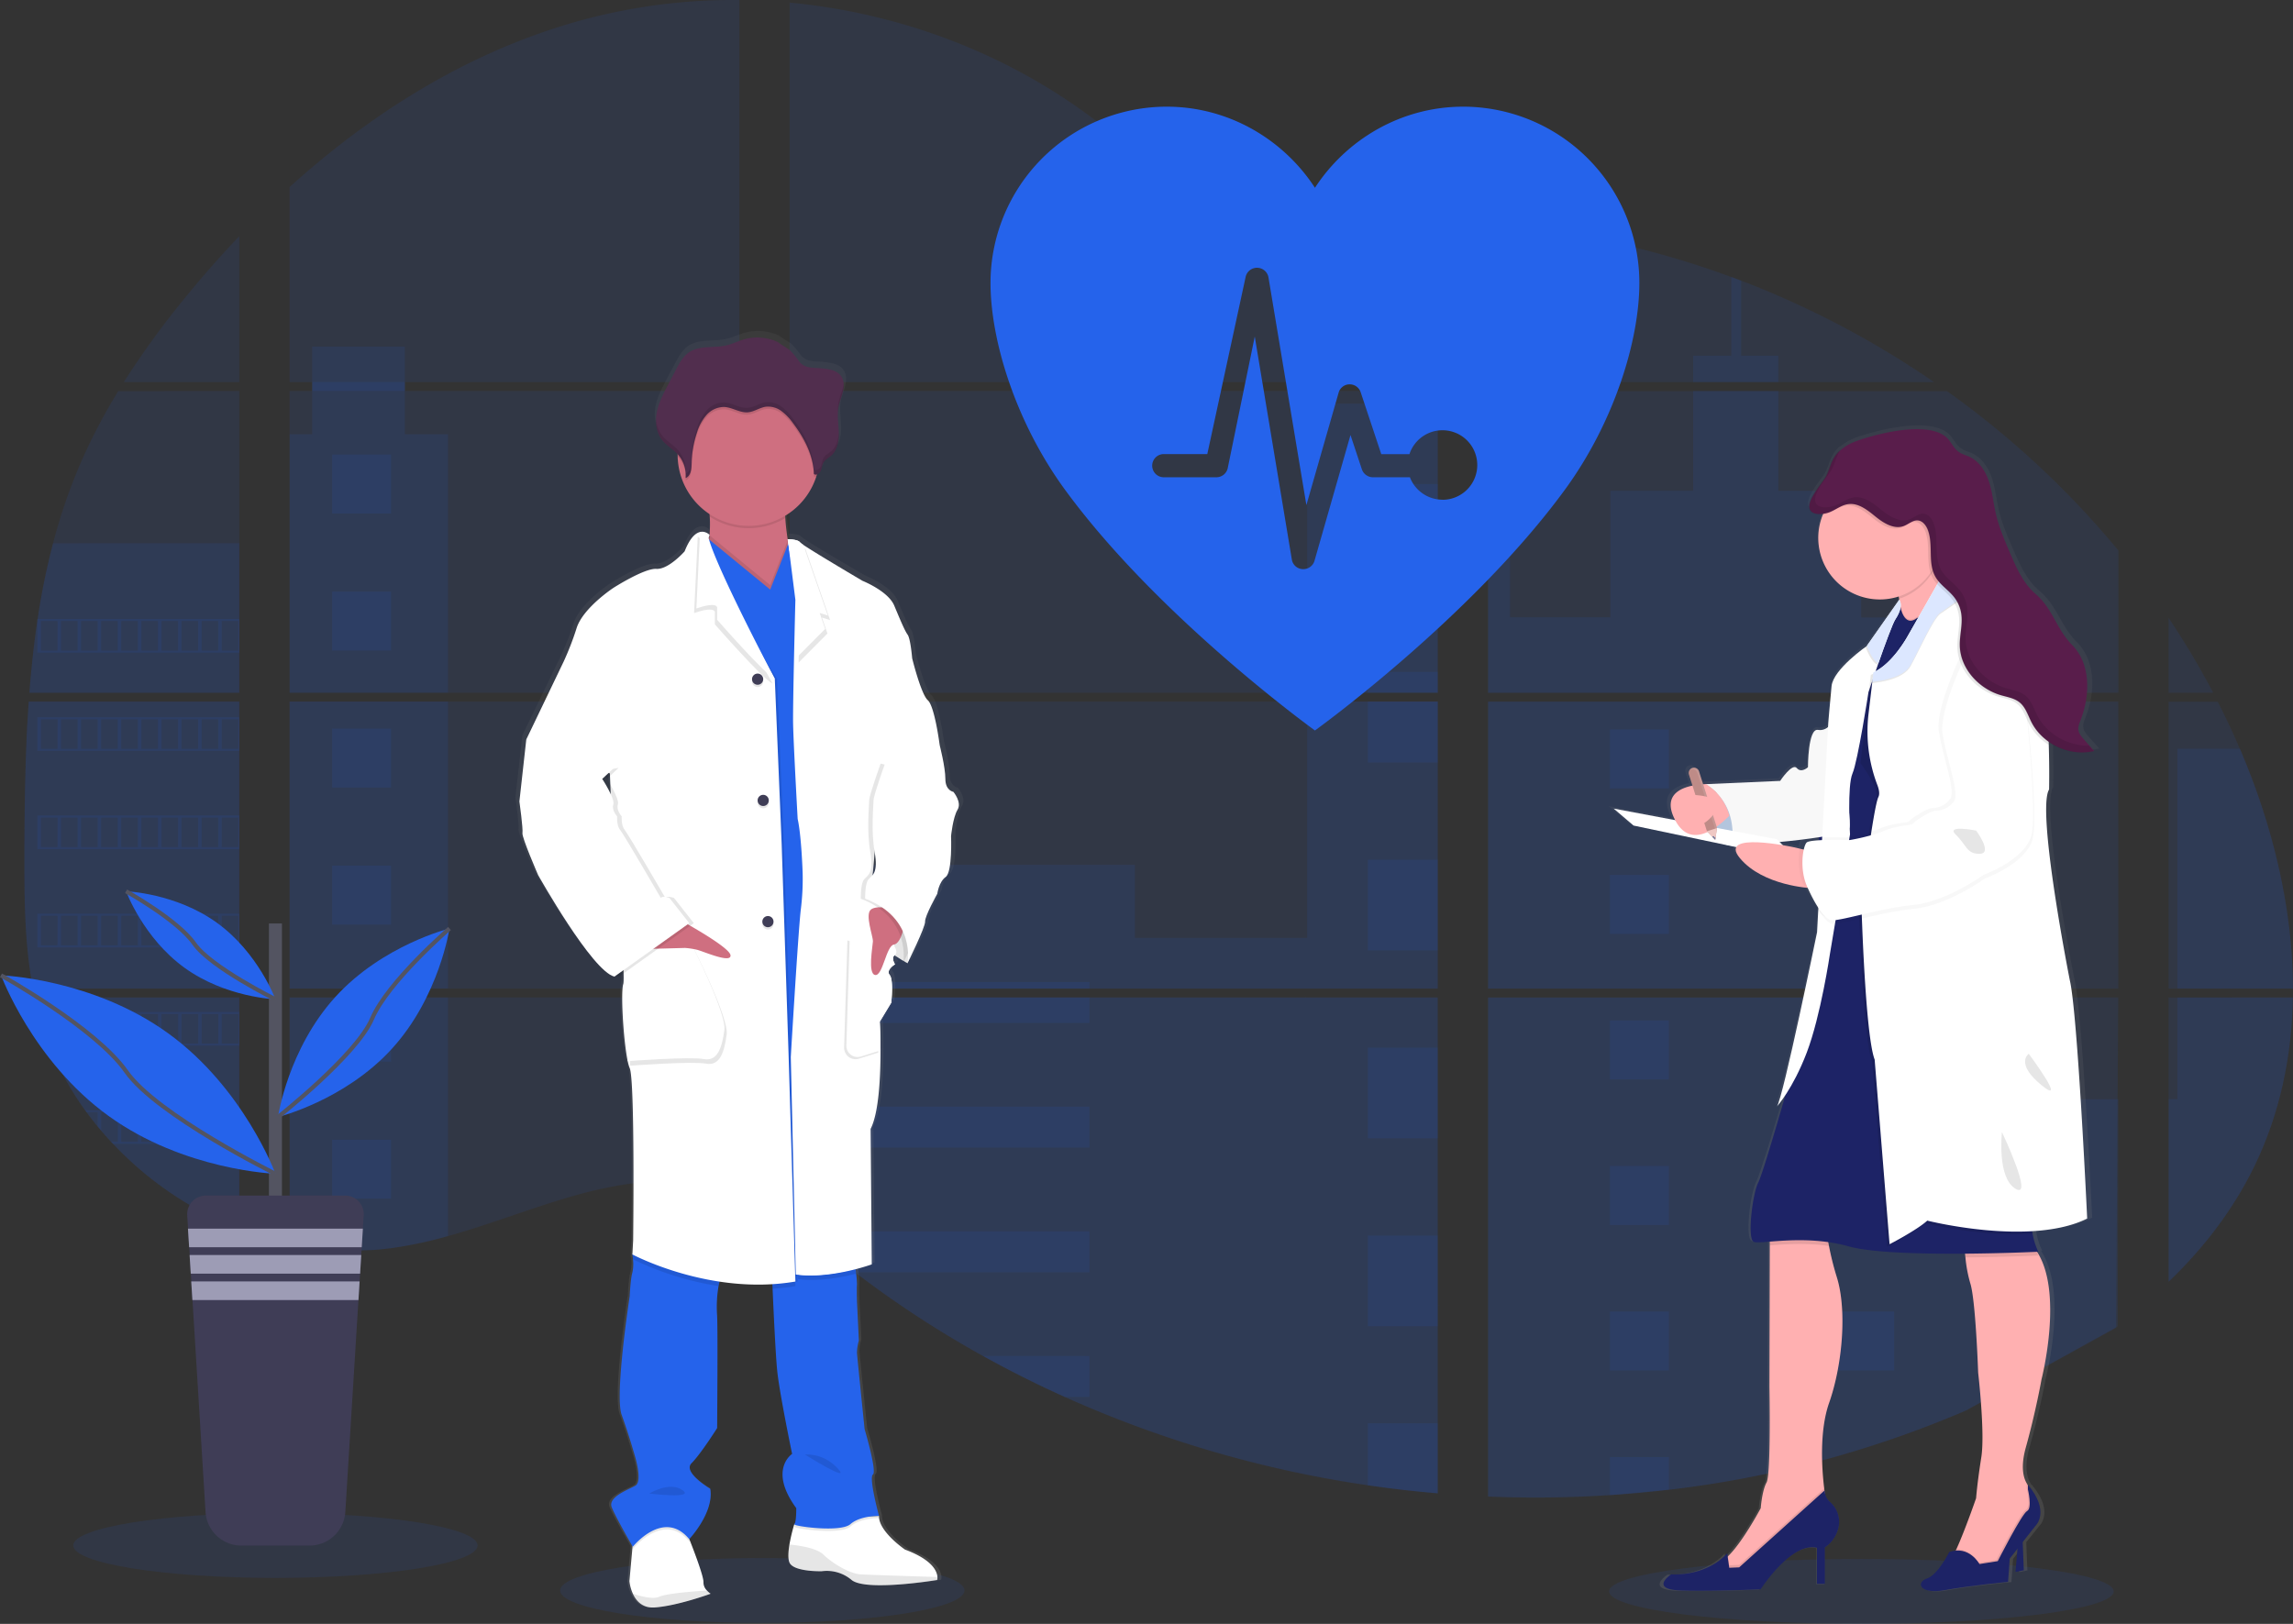 <svg id="b098510b-f452-4b85-993b-a1bbfe267c61" data-name="Layer 1" xmlns="http://www.w3.org/2000/svg" xmlns:xlink="http://www.w3.org/1999/xlink" width="1105.04" height="782.74" viewBox="0 0 1105.04 782.74"><rect x="0" y="0" width="1105.04" height="782.74" fill="#333333" stroke="none"/><defs><linearGradient id="ac3cc305-f6db-42f4-bbbd-32121ee27a74" x1="403.57" y1="833.5" x2="403.57" y2="218.16" gradientUnits="userSpaceOnUse"><stop offset="0" stop-color="gray" stop-opacity="0.25"/><stop offset="0.54" stop-color="gray" stop-opacity="0.12"/><stop offset="1" stop-color="gray" stop-opacity="0.1"/></linearGradient><linearGradient id="ad14f186-b27f-416c-b629-0bafa2f1236e" x1="940.67" y1="825.72" x2="940.67" y2="263.72" xlink:href="#ac3cc305-f6db-42f4-bbbd-32121ee27a74"/></defs><title>medicine</title><ellipse cx="367.38" cy="766.65" rx="97.44" ry="15.65" fill="#2563eb" opacity="0.1"/><ellipse cx="897.05" cy="767.09" rx="121.59" ry="15.65" fill="#2563eb" opacity="0.1"/><path d="M61.08,396.83H162.57V535.16H68.51c-.25,1.42-.49,2.85-.75,4.28h94.81V651c-.17-.05-.32-.11-.48-.17-2.68-1.06-5.34-2.18-8-3.38l-1.7-.77q-4-1.89-8-4c-.93-.49-1.86-1-2.78-1.52A166.42,166.42,0,0,1,101.73,610c-.34-.33-.66-.68-1-1-1.62-1.76-3.21-3.54-4.75-5.36l-1.7-2c-1.82-2.23-3.58-4.52-5.29-6.84-.25-.34-.49-.68-.75-1a148.88,148.88,0,0,1-17.2-31.1c-.14-.33-.26-.69-.39-1Q68.59,556.4,67,551c-.46-1.51-.9-3-1.28-4.57-.14-.46-.26-.91-.37-1.36C59.67,522.9,59,499.87,59,477c0-2.67,0-5.35,0-8,0-9.25.11-18.56.27-27.86,0-2.41.1-4.81.15-7.23q.21-9.21.6-18.42c.06-1.71.14-3.41.23-5.11q0-1.47.15-2.94C60.64,403.88,60.84,400.35,61.08,396.83Z" transform="translate(-47.24 -58.63)" fill="#2563eb" opacity="0.1"/><path d="M162.57,242.81H106.9a422,422,0,0,1,29.61-40.76c8.27-10.16,17-20.06,26.06-29.6Z" transform="translate(-47.24 -58.63)" fill="#2563eb" opacity="0.1"/><path d="M162.57,247.09V392.55H61.4c0-.42.07-.85.1-1.27.09-1.15.18-2.3.28-3.44.11-1.34.23-2.69.36-4s.27-2.91.42-4.36.29-2.92.46-4.37.32-2.9.5-4.34.34-2.9.53-4.34c.15-1.2.31-2.39.47-3.59.23-1.69.47-3.39.73-5.07,0-.25.07-.51.11-.75a345.9,345.9,0,0,1,7.45-36.52,270.08,270.08,0,0,1,12.55-37,277.75,277.75,0,0,1,18.88-36.36Z" transform="translate(-47.24 -58.63)" fill="#2563eb" opacity="0.1"/><path d="M186.8,396.82V535.16H403.57V396.82Zm0,142.61v118.8c1.24.26,2.47.51,3.69.72,1.66.32,3.31.61,5,.86.32.05.65.1,1,.13.66.11,1.34.2,2,.29,1.67.23,3.33.42,5,.57.79.08,1.59.15,2.39.21l1.93.15h0c1.05.08,2.09.14,3.12.17.64,0,1.28.06,1.94.08.5,0,1,0,1.52,0s1.26,0,1.89,0c.86,0,1.72,0,2.57,0H220c.86,0,1.72,0,2.57-.08h.06c.59,0,1.19,0,1.79-.08a4.19,4.19,0,0,0,.5,0c.5,0,1,0,1.48-.07l.35,0,3.35-.26c1.1-.1,2.21-.23,3.33-.35l2.28-.27a199.45,199.45,0,0,0,27.45-5.84c20.22-5.64,40-13.53,60.21-19.31,26.13-7.45,55-11.11,80.25-2V539.43ZM403.57,242.81V58.64a278.67,278.67,0,0,0-70.43,8.26C278.25,80.69,229,110.6,186.8,148.8v94h10.88v4.27H186.8V392.55H403.57V247.08H242.35v-4.27ZM682,180.6c-13.58-.48-27.08-4.78-39.29-11.42-23.35-12.7-42-32.31-62.84-48.86-43.3-34.47-97-55.27-152.09-60.43V242.81H737.23L738,242Zm28.19-5,29.89,32.8V167C730.07,168.24,721.3,171.19,710.23,175.56Zm29.89,512.13V539.43H676.39c-.17-.63-.34-1.27-.54-1.91.19.64.35,1.28.53,1.91H427.82V646.68c2.36,1.75,4.69,3.59,7,5.46h0c2.49,2,4.95,4.11,7.42,6.18l2.49,2.06c1.19,1,2.39,2,3.6,2.94q3.6,2.92,7.27,5.76c1.21,1,2.45,1.9,3.68,2.84a501.22,501.22,0,0,0,61.63,40.31q7.23,4,14.59,7.81c3.27,1.67,6.56,3.33,9.86,4.94q7.44,3.63,15,7h0a550.84,550.84,0,0,0,146,42.53q16.79,2.48,33.71,3.9V687.72l1,0ZM427.82,247.08V392.55h312.3V247.08Zm0,149.74V535.16h312.3V396.82Zm336.54-230V213l38.15-41.86Q783.55,168.08,764.36,166.77Zm0,230.05V535.16h303.75V396.82ZM1067,698.71l1.07-159.28H764.36V780a544.73,544.73,0,0,0,58.7-.7h0l.34,0q14-.88,27.87-2.56l.21,0a513.24,513.24,0,0,0,143.2-38.21m132-318.93c-1.14-2.69-2.33-5.36-3.54-8-2.26-5-4.65-9.86-7.11-14.72h-23.7V535.16h59.92C1152.22,496,1142.31,456,1126.71,419.55Zm-34.35,119.88v137c16.88-16.18,31.14-34.69,41.41-55.85,12.35-25.48,18-53.07,18.46-81.17Zm0-182.92v36h21.48A390,390,0,0,0,1092.36,356.51Zm-206-162.6c-1.58-.6-3.16-1.21-4.75-1.8a433.62,433.62,0,0,0-51.31-15.42l-58.38,64.07h0L770.77,242l.75.82H979.3A444.41,444.41,0,0,0,886.36,193.91Zm99.06,53.17H768.62l-4.26,3.9V392.55H801.7l.06,0,0,0h266.39V324A432.8,432.8,0,0,0,985.42,247.08Z" transform="translate(-47.24 -58.63)" fill="#2563eb" opacity="0.1"/><path d="M162.57,320.46v72.09H61.4c0-.42.07-.85.1-1.27.09-1.15.18-2.3.28-3.44.11-1.34.23-2.69.36-4s.27-2.91.42-4.36.29-2.92.46-4.37.32-2.9.5-4.34.34-2.9.53-4.34c.15-1.2.31-2.39.47-3.59.23-1.69.47-3.39.73-5.07,0-.25.07-.51.11-.75a345.9,345.9,0,0,1,7.45-36.52Z" transform="translate(-47.24 -58.63)" fill="#2563eb" opacity="0.1"/><path d="M61.08,396.83H162.57V535.16H68.51c-.25,1.42-.49,2.85-.75,4.28h94.81V651c-.17-.05-.32-.11-.48-.17-2.68-1.06-5.34-2.18-8-3.38l-1.7-.77q-4-1.89-8-4c-.93-.49-1.86-1-2.78-1.52A166.42,166.42,0,0,1,101.73,610c-.34-.33-.66-.68-1-1-1.62-1.76-3.21-3.54-4.75-5.36l-1.7-2c-1.82-2.23-3.58-4.52-5.29-6.84-.25-.34-.49-.68-.75-1a148.88,148.88,0,0,1-17.2-31.1c-.14-.33-.26-.69-.39-1Q68.59,556.4,67,551c-.46-1.51-.9-3-1.28-4.57-.14-.46-.26-.91-.37-1.36C59.67,522.9,59,499.87,59,477c0-2.67,0-5.35,0-8,0-9.25.11-18.56.27-27.86,0-2.41.1-4.81.15-7.23q.21-9.21.6-18.42c.06-1.71.14-3.41.23-5.11q0-1.47.15-2.94C60.64,403.88,60.84,400.35,61.08,396.83Z" transform="translate(-47.24 -58.63)" fill="#2563eb" opacity="0.1"/><polygon points="215.87 209.28 215.87 333.92 139.56 333.92 139.56 209.28 150.44 209.28 150.44 167.08 195.1 167.08 195.1 209.28 215.87 209.28" fill="#2563eb" opacity="0.1"/><rect x="139.57" y="338.19" width="76.3" height="138.33" fill="#2563eb" opacity="0.1"/><path d="M186.8,539.44h76.31v115a199.11,199.11,0,0,1-27.45,5.83l-2.28.28c-1.12.13-2.23.24-3.33.35s-2.24.19-3.35.26l-.35,0c-.48,0-1,.06-1.47.07l-.51,0c-.6,0-1.2.06-1.8.08h0c-.85.05-1.7.06-2.57.07-.37,0-.72,0-1.09,0-.86,0-1.71,0-2.57,0l-1.89,0c-.51,0-1,0-1.53,0l-1.93-.07c-1,0-2.08-.11-3.12-.18h0l-1.92-.14-2.39-.22c-1.68-.15-3.35-.34-5-.57l-2-.28-1-.14c-1.67-.26-3.32-.54-5-.86-1.23-.21-2.45-.47-3.69-.72Z" transform="translate(-47.24 -58.63)" fill="#2563eb" opacity="0.1"/><rect x="629.96" y="194.56" width="62.92" height="139.35" fill="#2563eb" opacity="0.1"/><polygon points="692.89 338.19 692.89 476.53 380.58 476.53 380.58 416.86 546.93 416.86 546.93 452.06 629.96 452.06 629.96 338.19 692.89 338.19" fill="#2563eb" opacity="0.1"/><path d="M741.12,687.76l-1,0v90.75q-16.9-1.43-33.7-3.89A550.87,550.87,0,0,1,560.36,732q-20.13-9.06-39.44-19.78a503.26,503.26,0,0,1-61.64-40.31q-7.36-5.64-14.53-11.54c-3.31-2.73-6.6-5.53-9.93-8.25-2.31-1.87-4.64-3.71-7-5.47V539.44H676.37c-.17-.64-.34-1.28-.52-1.91.19.63.37,1.27.54,1.91h63.73V687.7C740.46,687.71,740.79,687.74,741.12,687.76Z" transform="translate(-47.24 -58.63)" fill="#2563eb" opacity="0.1"/><path d="M904.22,242.81h-41V230.07H881.6V192.12q2.39.87,4.76,1.79v36.16h17.86Z" transform="translate(-47.24 -58.63)" fill="#2563eb" opacity="0.1"/><path d="M1003,392.55H801.72s0,0,.07.05l-.09-.05H764.36V253.2h10.58v103h48.35v-61h39.94V247.09h41v48.15h39.94v61H1003Z" transform="translate(-47.24 -58.63)" fill="#2563eb" opacity="0.1"/><path d="M764.36,396.82V535.16H1003V396.82ZM1067.78,698l.33-109.5H1003v-49H764.36V780a544.73,544.73,0,0,0,58.7-.7h0l.34,0q14-.88,27.87-2.56l.21,0a513.24,513.24,0,0,0,143.2-38.21" transform="translate(-47.24 -58.63)" fill="#2563eb" opacity="0.1"/><path d="M1096.57,539.44h55.67c-.49,28.09-6.13,55.68-18.47,81.16-10.27,21.17-24.54,39.68-41.4,55.85v-88h4.2Z" transform="translate(-47.24 -58.63)" fill="#2563eb" opacity="0.1"/><path d="M1152.27,535.16h-55.7V419.55h30.14C1142.31,456,1152.22,496,1152.27,535.16Z" transform="translate(-47.24 -58.63)" fill="#2563eb" opacity="0.1"/><rect x="659.18" y="233.3" width="33.71" height="43.69" fill="#2563eb" opacity="0.1"/><rect x="659.18" y="323.86" width="33.71" height="10.06" fill="#2563eb" opacity="0.1"/><rect x="659.18" y="338.19" width="33.71" height="29.35" fill="#2563eb" opacity="0.1"/><rect x="659.18" y="414.42" width="33.71" height="43.69" fill="#2563eb" opacity="0.1"/><rect x="659.18" y="504.98" width="33.71" height="43.69" fill="#2563eb" opacity="0.1"/><path d="M740.12,687.7c.34,0,.67,0,1,.06l-1,0v10.15h-33.7V654.17h33.7Z" transform="translate(-47.24 -58.63)" fill="#2563eb" opacity="0.1"/><path d="M740.12,744.71v33.75q-16.9-1.43-33.7-3.89V744.71Z" transform="translate(-47.24 -58.63)" fill="#2563eb" opacity="0.1"/><rect x="380.58" y="473.32" width="144.47" height="3.21" fill="#2563eb" opacity="0.1"/><rect x="380.58" y="480.8" width="144.47" height="12.3" fill="#2563eb" opacity="0.1"/><rect x="380.58" y="533.42" width="144.47" height="19.78" fill="#2563eb" opacity="0.1"/><path d="M572.28,652.15v19.78h-113q-7.36-5.62-14.54-11.54c-3.31-2.73-6.59-5.53-9.93-8.24Z" transform="translate(-47.24 -58.63)" fill="#2563eb" opacity="0.1"/><path d="M572.28,712.24V732H560.35q-20.11-9.07-39.43-19.79Z" transform="translate(-47.24 -58.63)" fill="#2563eb" opacity="0.1"/><rect x="775.83" y="351.6" width="28.44" height="28.44" fill="#2563eb" opacity="0.1"/><rect x="160.05" y="219.09" width="28.44" height="28.44" fill="#2563eb" opacity="0.1"/><rect x="160.05" y="285.15" width="28.44" height="28.44" fill="#2563eb" opacity="0.1"/><rect x="160.05" y="351.21" width="28.44" height="28.44" fill="#2563eb" opacity="0.1"/><rect x="160.05" y="417.26" width="28.44" height="28.44" fill="#2563eb" opacity="0.1"/><rect x="160.05" y="483.32" width="28.44" height="28.44" fill="#2563eb" opacity="0.1"/><rect x="160.05" y="549.38" width="28.44" height="28.44" fill="#2563eb" opacity="0.1"/><rect x="884.4" y="351.6" width="28.44" height="28.44" fill="#2563eb" opacity="0.1"/><rect x="775.83" y="421.75" width="28.44" height="28.44" fill="#2563eb" opacity="0.1"/><rect x="884.4" y="421.75" width="28.44" height="28.44" fill="#2563eb" opacity="0.1"/><rect x="775.83" y="491.89" width="28.44" height="28.44" fill="#2563eb" opacity="0.1"/><rect x="884.4" y="491.89" width="28.44" height="28.44" fill="#2563eb" opacity="0.1"/><rect x="775.83" y="562.04" width="28.44" height="28.44" fill="#2563eb" opacity="0.1"/><rect x="884.4" y="562.04" width="28.44" height="28.44" fill="#2563eb" opacity="0.1"/><rect x="775.83" y="632.19" width="28.44" height="28.44" fill="#2563eb" opacity="0.1"/><rect x="884.4" y="632.19" width="28.44" height="28.44" fill="#2563eb" opacity="0.1"/><polygon points="775.83 720.67 775.83 702.33 804.26 702.33 804.26 718.06 775.83 720.67" fill="#2563eb" opacity="0.1"/><path d="M65.24,357v16.27h97.33V357Zm9.7,15.25H67V358h8Zm9.69,0h-8V358h8Zm9.67,0h-8V358h8Zm9.69,0H96V358h8Zm9.68,0h-8V358h8Zm9.69,0h-8V358h8Zm9.69,0h-8V358h8Zm9.68,0h-8V358h8Zm9.68,0h-8V358h8Zm9.68,0h-8V358h8Z" transform="translate(-47.24 -58.63)" fill="#2563eb" opacity="0.1"/><path d="M65.24,404.34v16.27h97.33V404.34Zm9.7,15.24H67V405.37h8Zm9.69,0h-8V405.37h8Zm9.67,0h-8V405.37h8Zm9.69,0H96V405.37h8Zm9.68,0h-8V405.37h8Zm9.69,0h-8V405.37h8Zm9.69,0h-8V405.37h8Zm9.68,0h-8V405.37h8Zm9.68,0h-8V405.37h8Zm9.68,0h-8V405.37h8Z" transform="translate(-47.24 -58.63)" fill="#2563eb" opacity="0.1"/><path d="M65.24,451.7V468h97.33V451.7Zm9.7,15.24H67V452.72h8Zm9.69,0h-8V452.72h8Zm9.67,0h-8V452.72h8Zm9.69,0H96V452.72h8Zm9.68,0h-8V452.72h8Zm9.69,0h-8V452.72h8Zm9.69,0h-8V452.72h8Zm9.68,0h-8V452.72h8Zm9.68,0h-8V452.72h8Zm9.68,0h-8V452.72h8Z" transform="translate(-47.24 -58.63)" fill="#2563eb" opacity="0.1"/><path d="M65.24,499.06v16.25h97.33V499.06Zm9.7,15.24H67V500.07h8Zm9.69,0h-8V500.07h8Zm9.67,0h-8V500.07h8Zm9.69,0H96V500.07h8Zm9.68,0h-8V500.07h8Zm9.69,0h-8V500.07h8Zm9.69,0h-8V500.07h8Zm9.68,0h-8V500.07h8Zm9.68,0h-8V500.07h8Zm9.68,0h-8V500.07h8Z" transform="translate(-47.24 -58.63)" fill="#2563eb" opacity="0.1"/><path d="M65.66,546.41c.39,1.53.83,3.06,1.29,4.57v-3.55h8v14.22H70.67c.13.33.26.69.39,1h91.51V546.41Zm19,15.24h-8V547.43h8Zm9.67,0h-8V547.43h8Zm9.69,0H96V547.43h8Zm9.68,0h-8V547.43h8Zm9.69,0h-8V547.43h8Zm9.69,0h-8V547.43h8Zm9.68,0h-8V547.43h8Zm9.68,0h-8V547.43h8Zm9.68,0h-8V547.43h8Z" transform="translate(-47.24 -58.63)" fill="#2563eb" opacity="0.1"/><path d="M88.26,593.77c.25.32.49.68.75,1H94.3v6.83c.57.68,1.13,1.36,1.71,2v-8.87h8V609h-3.24c.32.33.63.68,1,1h60.83V593.77ZM113.67,609h-8V594.79h8Zm9.69,0h-8V594.79h8Zm9.69,0h-8V594.79h8Zm9.68,0h-8V594.79h8Zm9.68,0h-8V594.79h8Zm9.68,0h-8V594.79h8Z" transform="translate(-47.24 -58.63)" fill="#2563eb" opacity="0.1"/><path d="M141.65,641.12c.91.52,1.84,1,2.78,1.52v-.5h8v4.5l1.7.79v-5.29h8v8.65a2.5,2.5,0,0,0,.48.18v-9.85Z" transform="translate(-47.24 -58.63)" fill="#2563eb" opacity="0.1"/><path d="M801.72,392.55h0l.06,0Zm-61.6,295.14v0l1,0ZM675.85,537.52c.19.64.35,1.28.53,1.91h0C676.22,538.8,676.05,538.16,675.85,537.52Zm125.87-145h0l.06,0Zm-604-149.74v4.27h44.67v-4.27ZM740.12,687.69v0l1,0ZM675.85,537.52c.19.64.35,1.28.53,1.91h0C676.22,538.8,676.05,538.16,675.85,537.52Zm125.87-145h0l.06,0Zm-61.6,295.14v0l1,0ZM675.85,537.52c.19.64.35,1.28.53,1.91h0C676.22,538.8,676.05,538.16,675.85,537.52Z" transform="translate(-47.24 -58.63)" fill="#2563eb" opacity="0.1"/><path d="M508.84,438.3s-3.94-.55-3.94-6.29-2.82-16.46-2.82-16.46h0c0-.05-2.44-18.67-5.81-21.63s-7.7-20.34-7.7-20.34-.74-9.43-2.25-11.46-3.55-7-6.56-14.09-15.56-12-15.56-12-22.69-13.16-29.12-17.45h0a9.86,9.86,0,0,1-1.63-1.23c-1.12-1.47-6-1.5-6-1.5-.51-3.22-1-6.92-1.16-10.27,0-.36,0-.72-.05-1.08a34.6,34.6,0,0,0,15.21-18.82c.12-.38.22-.78.33-1.16a3.25,3.25,0,0,0,1.95-1.76c.58-1.29.59-2.8,1.31-4,.84-1.42,2.44-2.18,3.7-3.25,3.18-2.7,4-7.25,3.85-11.39-.1-3.35-.64-6.73-.43-10.06l.06-.84c.06-.5.13-1,.22-1.48.49-2.48,1.56-4.82,2.16-7.28s.66-5.23-.74-7.35c-2.05-3.11-6.32-3.73-10.07-4.05-4.25-.36-8.05.11-10.77-3.42a38.39,38.39,0,0,0-4.28-5.17c-.56-.52-6-3.84-6-4.06a24.31,24.31,0,0,0-16.95-1.3c-2.82.82-5.48,2.16-8.34,2.83-6.17,1.46-13.27-.12-18.51,3.41-2.92,2-4.67,5.18-6.31,8.28q-2,3.83-4.06,7.65c-2.21,4.19-4.46,8.45-5.39,13.09a20.78,20.78,0,0,0-.36,3.06h0v.05c0,.37,0,.74,0,1.11v.47c0,.35,0,.69.06,1s.05.41.08.62.08.68.14,1,.18.88.3,1.32c.05.19.12.37.18.55.1.34.22.67.35,1,.07.17.14.35.22.52.15.35.33.69.51,1,.08.14.14.27.22.4a13.27,13.27,0,0,0,.92,1.34c2.14,2.67,5.29,4.37,7.62,6.87,0,.1,0,.2,0,.29,0,.28,0,.55,0,.83A34.23,34.23,0,0,0,389,303.75c0,.38.05.77.07,1.15a57.22,57.22,0,0,1-.11,8.91,4.2,4.2,0,0,0-3.32-1.48,4.79,4.79,0,0,0-1.28.11l-.09-.07h0v.09c-2.2.54-4.91,2.83-7.5,9.34,0,0-7.88,8.88-13.88,8.51s-21.19,9.24-21.19,9.24-14.82,9.62-18,19.42a136.86,136.86,0,0,1-6.38,16.28L299,413h0l-3.38,29.95s1.87,13.32,1.5,15.35,7.69,20.34,7.69,20.34,26.63,46.79,37.51,49.19l.78-.55a6.38,6.38,0,0,0,1.47.55l2.24-1.58a24.41,24.41,0,0,1-.17,5.28c-1.5,4.62.56,34.77,3.18,40.68s1.69,83.4,1.69,83.4l-.37,6.84s0,.22.09.6l-.09,1.62.27.14a19.26,19.26,0,0,1-.27,6.51c-.94,3-1.32,11.48-1.32,11.48s-7.49,47.88-3.94,57.5,6.57,20.16,6.57,20.16,3.75,12,.18,14.05S338.91,780,341,785c1.9,4.62,9.11,17,10.18,18.81l-.09.95-1.47,15.93a20,20,0,0,0,1.69,6.08c1.61,3.47,4.74,7.07,10.69,6.68,1-.07,2.16-.19,3.28-.34,10.89-1.46,24.3-6.32,24.3-6.32a9.91,9.91,0,0,1-1.9-1.57h0a5.49,5.49,0,0,1-1.67-4c.16-2.9-5.27-16.72-6.62-20.12-.21-.49-.32-.77-.32-.77s12.38-12.94,10.32-24.41c0,0-13.7-8-9.19-12.39s12.57-17,12.57-17,.37-47.15,0-54.19a58.3,58.3,0,0,1,.69-14.63c.15-.73.33-1.44.52-2.14A130.55,130.55,0,0,0,412.82,677c2.3,0,4.64,0,7-.14q0,1,.09,2.16c.52,11.68,1.49,32.16,2.28,39.77,1.12,10.91,7.31,40.31,7.31,40.31s-11.81,7.58,2.06,26.26c0,0,0,6.77-.92,7.75l0,0a84.78,84.78,0,0,0-2.37,9.76c-.58,3.52-.82,7.08.12,8.93,2.25,4.42,15.75,4.06,15.75,4.06h0l.33-.06a19.35,19.35,0,0,1,14.29,4.31c5.13,4.12,24.6,2.31,35.14,1,4.13-.52,6.89-1,6.89-1a4,4,0,0,0,.14-1.44h0c-.11-2.59-2.14-8.27-15.9-13.34,0,0-12.94-8.7-12.76-16.28H472l-1.5,0c1.09-.06,1.79,0,1.79,0s-5.07-18.5-3-20-4.13-22-4.13-22-3.55-34.4-3.74-36.81a21,21,0,0,1,.93-6.1l-.93-18.86s-.18-6.27,0-8.31a41.5,41.5,0,0,0-.43-5.29c-.09-.7-.18-1.43-.28-2.15,4.85-1.23,8-2.37,8-2.37l-.56-65.65c4.12-8,4.88-25.55,4.86-38,0-8-.36-13.92-.36-13.92l5.63-9.19s1.3-11-.76-13.41c-.91-1.09-.5-2.22.25-3.15A10.46,10.46,0,0,1,479,523s-.06-.09-.13-.22a9.94,9.94,0,0,1,1.25-.89s-2-3.1-.21-4.41c1.68,1.14,3.18,2,4.32,2.7-.08.73-.16,1.15-.16,1.15l.48-1c1.1.62,1.77,1,1.77,1s8.82-17.57,8.63-20.16,6-13.5,6-13.5.75-5.73,4.13-8.13,2.62-19.79,2.62-19.79.94-9.06,3.19-12.76S508.84,438.3,508.84,438.3Zm-168.76-7.71.17,4.19c-1-1.61-1.72-2.77-1.72-2.77Z" transform="translate(-47.24 -58.63)" fill="url(#ac3cc305-f6db-42f4-bbbd-32121ee27a74)"/><path d="M486.8,513.74l-2.16,9.2s-17.3-8.83-20.42-20.05,5.22-15.48,5.22-15.48l16.12,6.83Z" transform="translate(-47.24 -58.63)" fill="#fff"/><path d="M486.8,513.74l-2.16,9.2s-17.3-8.83-20.42-20.05,5.22-15.48,5.22-15.48l16.12,6.83Z" transform="translate(-47.24 -58.63)" opacity="0.1"/><path d="M389.71,826.85s-16,5.88-27,6.62c-5.84.39-8.91-3.19-10.49-6.64a20.1,20.1,0,0,1-1.65-6.05L352,804.93l.76-8.44,23.37-6.07,3.31,10.12.31.77c1.33,3.38,6.66,17.13,6.5,20a5.46,5.46,0,0,0,1.64,3.95A9.51,9.51,0,0,0,389.71,826.85Z" transform="translate(-47.24 -58.63)" fill="#fff"/><path d="M499,818.79a4,4,0,0,1-.14,1.43s-34.22,5.71-41.22,0A18.54,18.54,0,0,0,443.24,816s-13.24.36-15.45-4c-.92-1.83-.68-5.38-.11-8.88a84.59,84.59,0,0,1,2.32-9.71l.53-.42,3.15-2.53,36.88-1.09h.28c-.18,7.54,12.52,16.19,12.52,16.19C496.85,810.56,498.84,816.21,499,818.79Z" transform="translate(-47.24 -58.63)" fill="#fff"/><path d="M499,818.79a4.08,4.08,0,0,1-.15,1.43s-34.21,5.71-41.21,0A18.54,18.54,0,0,0,443.25,816s-13.25.36-15.45-4c-.92-1.84-.69-5.38-.12-8.88,5.1.51,13.15,1.78,16.31,4.81,4.78,4.61,12.88,9.21,17.85,9.57C465.73,817.75,489,818.49,499,818.79Z" transform="translate(-47.24 -58.63)" opacity="0.1"/><path d="M389.71,826.85s-16,5.88-27,6.62c-5.84.39-8.91-3.19-10.48-6.65,4.07,1.37,9.72,2.81,12.69,1.49,3.52-1.56,16-2.57,23-3A9.85,9.85,0,0,0,389.71,826.85Z" transform="translate(-47.24 -58.63)" opacity="0.1"/><path d="M413.45,353c-13.2-5.13-30.18-22.08-25.94-30a17.72,17.72,0,0,0,1.65-6.36,58.07,58.07,0,0,0,.12-9A123.25,123.25,0,0,0,387.51,293s41.21.93,38.81,7c-.7,1.78-.81,4.87-.62,8.33s.69,7.37,1.21,10.68c.72,4.54,1.44,8,1.44,8s-2.52,3.53-4,3.72S432.39,360.31,413.45,353Z" transform="translate(-47.24 -58.63)" fill="#cf6f80"/><path d="M379.72,801.31l-.31.34c-12.32-14.9-27.22,3.67-27.22,3.67l-.22-.39.76-8.44,23.37-6.07,3.31,10.12Z" transform="translate(-47.24 -58.63)" opacity="0.1"/><path d="M470.85,790.42s-9-.19-13.8,4.05-28,.92-27,0a3.29,3.29,0,0,0,.52-1.52l3.15-2.53,36.88-1.09C470.74,790,470.85,790.42,470.85,790.42Z" transform="translate(-47.24 -58.63)" opacity="0.1"/><path d="M395.05,673.41a27.82,27.82,0,0,0-1.52,5.13,58.71,58.71,0,0,0-.69,14.56c.37,7,0,53.91,0,53.91s-7.91,12.51-12.32,16.92,9,12.33,9,12.33c2,11.4-10.12,24.28-10.12,24.28-12.32-14.9-27.22,3.68-27.22,3.68s-8.1-14-10.12-19,7.91-8.46,11.4-10.49-.17-14-.17-14-2.95-10.49-6.45-20.06,3.86-57.21,3.86-57.21.38-8.46,1.29-11.41a19.08,19.08,0,0,0,.27-6.48c-.06-.73-.13-1.34-.18-1.75s-.09-.6-.09-.6l.14-.24,5-9.32S397.45,667.54,395.05,673.41Z" transform="translate(-47.24 -58.63)" fill="#2563eb"/><path d="M470.85,789.32s-9-.19-13.8,4-28,.92-27,0,.92-7.73.92-7.73c-13.61-18.58-2-26.12-2-26.12s-6.08-29.25-7.18-40.1c-.77-7.58-1.72-27.95-2.23-39.58-.22-5-.35-8.44-.35-8.44l11.12-2.24,1.43-.29,26.82-5.38s.74,5,1.24,9.09a42.48,42.48,0,0,1,.42,5.27c-.18,2,0,8.26,0,8.26l.91,18.77a21.32,21.32,0,0,0-.91,6.07c.18,2.39,3.67,36.61,3.67,36.61s6.07,20.42,4,21.89S470.85,789.32,470.85,789.32Z" transform="translate(-47.24 -58.63)" fill="#2563eb"/><path d="M426.32,300c-.7,1.78-.81,4.87-.62,8.33a34.25,34.25,0,0,1-36.42-.68A123.25,123.25,0,0,0,387.51,293S428.72,293.91,426.32,300Z" transform="translate(-47.24 -58.63)" opacity="0.1"/><path d="M442.25,277.9a33.87,33.87,0,0,1-1.68,10.61,34.22,34.22,0,0,1-66.74-9.79c0-.28,0-.54,0-.82a34.22,34.22,0,1,1,68.43,0Z" transform="translate(-47.24 -58.63)" fill="#cf6f80"/><path d="M413.45,353c-13.2-5.13-30.18-22.08-25.94-30a17.72,17.72,0,0,0,1.65-6.36l18.07,14.85,11.18,9.17,8.5-21.64c.72,4.54,1.44,8,1.44,8s-2.52,3.53-4,3.72S432.39,360.31,413.45,353Z" transform="translate(-47.24 -58.63)" opacity="0.1"/><polygon points="412.94 360 397.85 613.5 378.17 614.79 327.21 467.8 335.57 293.29 337.33 256.42 359.99 275.03 371.18 284.2 379.93 261.93 396.2 276.11 412.94 360" fill="#2563eb"/><path d="M395.05,673.41a27.82,27.82,0,0,0-1.52,5.13,145,145,0,0,1-41.26-12.89l-.27-.14.09-1.61.05-.84,5-9.32S397.45,667.54,395.05,673.41Z" transform="translate(-47.24 -58.63)" opacity="0.1"/><path d="M430.56,678.58a101.24,101.24,0,0,1-11.06,1.26c-.22-5-.35-8.44-.35-8.44l11.12-2.24Z" transform="translate(-47.24 -58.63)" opacity="0.1"/><path d="M459.76,672.58c-7.11,1.85-18.09,3.93-27.92,2.63l-.14-6.34,26.82-5.38S459.26,668.44,459.76,672.58Z" transform="translate(-47.24 -58.63)" opacity="0.1"/><path d="M431.66,676.37c-41,7-78.55-13.07-78.55-13.07l.36-6.8s.93-77.09-1.65-83-4.59-35.88-3.13-40.48-5.33-73.58-5.33-73.58l-1.1-28L302,415.13l18-37.52a135.39,135.39,0,0,0,6.26-16.2c3.13-9.74,17.66-19.31,17.66-19.31s14.9-9.56,20.79-9.2,13.61-8.46,13.61-8.46c5.7-14.53,10.86-7.95,10.86-7.95,0,.69,0,0-.28,2.15-2,15.95,32.34,66.35,32.83,67.24h0L425,465.54l3.31,100.81Z" transform="translate(-47.24 -58.63)" opacity="0.1"/><path d="M430.56,676.37c-41,7-78.56-13.07-78.56-13.07l.37-6.8s.93-77.09-1.66-83-4.59-35.88-3.12-40.48-5.33-73.58-5.33-73.58l-1.11-28-40.28-16.37,18-37.52a137.51,137.51,0,0,0,6.26-16.2c3.12-9.74,17.66-19.31,17.66-19.31s14.9-9.56,20.78-9.2,13.61-8.46,13.61-8.46c5.71-14.53,12-7.95,12-7.95,0,.69-.6,1-.28,2.15,4.4,15.47,31.24,66.35,31.73,67.24h0l3.31,79.66,3.31,100.81Z" transform="translate(-47.24 -58.63)" fill="#fff"/><path d="M419.51,388.09c-4.41-1.84-27.77-28.51-27.77-28.51v-6.07c-.85-2-5.9-.78-10,.62l1.76-36.87,2,1.66C389.88,334.38,419,387.2,419.51,388.09Z" transform="translate(-47.24 -58.63)" opacity="0.1"/><path d="M420.62,385.88c-4.42-1.84-27.78-28.51-27.78-28.51V351.3c-.85-2-5.9-.78-10,.62l1.77-36.87,2,1.66C391,332.17,420.13,385,420.62,385.88Z" transform="translate(-47.24 -58.63)" fill="#fff"/><path d="M353.11,518.89c.55,0,28.51-2.94,28.51-2.94s16.93,33.29,15.82,41.39-3.12,15.27-9.93,14-36.65,1-36.65,1Z" transform="translate(-47.24 -58.63)" opacity="0.1"/><path d="M352,516.68c.55,0,28.51-2.94,28.51-2.94s16.92,33.3,15.82,41.39-3.13,15.27-9.93,14-36.65,1-36.65,1Z" transform="translate(-47.24 -58.63)" fill="#fff"/><path d="M373.07,501.05s25.66,13.79,26.21,18-13.06-1.84-16-2.57a36.61,36.61,0,0,0-5.89-.92l-19.61.53Z" transform="translate(-47.24 -58.63)" fill="#cf6f80"/><circle cx="365.11" cy="328.48" r="2.7" opacity="0.1"/><circle cx="365.11" cy="327.38" r="2.7" fill="#3f3d56"/><circle cx="370.08" cy="445.36" r="2.7" opacity="0.1"/><circle cx="370.08" cy="444.25" r="2.7" fill="#3f3d56"/><circle cx="367.8" cy="386.92" r="2.7" opacity="0.1"/><circle cx="367.8" cy="385.82" r="2.7" fill="#3f3d56"/><path d="M477.28,515s1.84,2.76,0,4.05.18,4.41.18,4.41-4.59,2.69-2.57,5.11.74,13.35.74,13.35l-5.52,9.14s.33,5.89.35,13.85c0,12.42-.73,29.88-4.77,37.84l.56,65.31s-19.33,7.06-35.51,4.91l-2.4-104.8s3.5-59.43,4.79-70.83a118.68,118.68,0,0,0,.92-17.85s-.55-17.84-2.4-26.12c0,0-2-35.87-2.2-45.8-.09-4.75.16-18.61.44-31.79.31-14.41.66-28,.66-28l-3.65-28.88s3.65-.37,4.75,1.1a10.53,10.53,0,0,0,1.6,1.23h0c6.3,4.26,28.56,17.36,28.56,17.36s12.32,4.9,15.27,11.92,5,12,6.43,14,2.21,11.4,2.21,11.4,4.24,17.3,7.55,20.23S499,417.71,499,417.71l-29.25,23s-2.57,38.26-3.12,39.74S477.28,515,477.28,515Z" transform="translate(-47.24 -58.63)" fill="#fff"/><path d="M478.39,515s1.83,2.76,0,4.05.17,4.41.17,4.41S474,526.18,476,528.6s.74,13.35.74,13.35l-5.52,9.14s.33,5.89.36,13.85c0,12.42-.73,29.88-4.77,37.84l.55,65.31S448,675.15,431.84,673l-2.39-104.8s3.5-59.43,4.79-70.83a117.58,117.58,0,0,0,.91-17.85s-.55-17.84-2.39-26.12c0,0-2-35.87-2.21-45.8-.09-4.75.17-18.61.44-31.79.31-14.41.66-28,.66-28l-4.82-29.27s4.82,0,5.93,1.49a9.49,9.49,0,0,0,1.6,1.23h0c6.3,4.26,28.57,17.36,28.57,17.36s12.31,4.9,15.26,11.92,5,12,6.44,14,2.2,11.4,2.2,11.4,4.24,17.3,7.55,20.23,5.7,21.53,5.7,21.53l-29.25,23s-2.57,38.26-3.13,39.74S478.39,515,478.39,515Z" transform="translate(-47.24 -58.63)" fill="#fff"/><path d="M443.36,356.3,446,364,432.1,378c.31-14.4.66-28,.66-28l-4.82-29.27s4.82,0,5.93,1.49a9.12,9.12,0,0,0,1.6,1.22h0l11.82,34.1Z" transform="translate(-47.24 -58.63)" opacity="0.1"/><path d="M442.25,354.09l2.65,7.7-13.9,14c.31-14.41.66-28,.66-28l-4.83-29.27s4.83,0,5.93,1.49a10,10,0,0,0,1.6,1.23h0l11.83,34.09Z" transform="translate(-47.24 -58.63)" fill="#fff"/><path d="M442.25,277.9a33.87,33.87,0,0,1-1.68,10.61,1.43,1.43,0,0,1-1.08-.27c-.26-9-4.69-17.45-10.14-24.64a25.89,25.89,0,0,0-5.5-5.7,10.76,10.76,0,0,0-7.46-2.11c-3,.41-5.65,2.45-8.68,2.71-4,.33-7.58-2.44-11.55-2.58a11.35,11.35,0,0,0-8.49,3.94,23.29,23.29,0,0,0-4.55,8.44,49.38,49.38,0,0,0-2.54,14.56c-.05,2.8-.32,6.31-2.92,7.33a14.94,14.94,0,0,0-3.77-11.41l-.06-.06c0-.28,0-.54,0-.82a34.22,34.22,0,1,1,68.43,0Z" transform="translate(-47.24 -58.63)" opacity="0.1"/><path d="M422.21,223.57a23.56,23.56,0,0,0-16.62-1.3c-2.77.82-5.38,2.15-8.19,2.82-6,1.45-13-.12-18.15,3.39-2.86,2-4.58,5.16-6.18,8.23l-4,7.62c-2.18,4.17-4.38,8.41-5.29,13s-.36,9.73,2.55,13.42c2.12,2.69,5.25,4.38,7.55,6.91a15,15,0,0,1,3.76,11.4c2.61-1,2.86-4.52,2.92-7.32a49.38,49.38,0,0,1,2.54-14.56,23.21,23.21,0,0,1,4.55-8.44,11.37,11.37,0,0,1,8.49-3.94c4,.14,7.59,2.9,11.55,2.57,3-.25,5.66-2.3,8.68-2.7a10.72,10.72,0,0,1,7.46,2.11,25.62,25.62,0,0,1,5.49,5.7c5.46,7.19,9.89,15.62,10.15,24.64,1.13.83,2.76-.25,3.32-1.53s.58-2.78,1.29-4c.82-1.41,2.39-2.16,3.62-3.22,3.12-2.69,3.9-7.22,3.78-11.33s-.92-8.28-.14-12.32c.47-2.48,1.53-4.8,2.11-7.25s.65-5.2-.72-7.31c-2-3.1-6.21-3.71-9.88-4-4.17-.36-7.9.1-10.56-3.41a38.3,38.3,0,0,0-4.2-5.14C427.56,227.09,422.21,223.79,422.21,223.57Z" transform="translate(-47.24 -58.63)" fill="#512e4e"/><path d="M313.52,434.45l-10.45-19.32-3.31,29.81s1.84,13.24,1.47,15.27,7.54,20.23,7.54,20.23,26.13,46.54,36.8,48.94l36.05-25.76-9.56-12.14s-3.31-1.29-4.14,0c0,0-17.75-30.54-19.59-32.75s-1.48-6.62-1.48-6.62-2.76-2.94-1.84-5.7-5.33-12.33-5.33-12.33l5.7-5.33Z" transform="translate(-47.24 -58.63)" opacity="0.1"/><path d="M303.62,412.93l-2.76,2.2-3.31,29.81s1.84,13.24,1.47,15.27,7.55,20.23,7.55,20.23,26.12,46.54,36.79,48.94l36.06-25.76-9.57-12.14s-3.31-1.29-4.14,0c0,0-17.75-30.54-19.59-32.75s-1.47-6.62-1.47-6.62-2.76-2.94-1.84-5.7-5.34-12.33-5.34-12.33l5.7-5.33Z" transform="translate(-47.24 -58.63)" fill="#fff"/><path d="M474.89,529.71c2,2.43.74,13.34.74,13.34l-5.52,9.14s.33,5.9.35,13.85l-9.28,2.9a5.51,5.51,0,0,1-7.15-5.43l1.6-51.61,21.65,8.28c-1.84,1.28.18,4.42.18,4.42S472.87,527.28,474.89,529.71Z" transform="translate(-47.24 -58.63)" opacity="0.1"/><path d="M476,528.6c2,2.43.74,13.35.74,13.35l-5.52,9.14s.33,5.89.36,13.85l-9.45,2.95a5.4,5.4,0,0,1-7-5.32l1.61-51.77,21.66,8.28c-1.85,1.28.17,4.41.17,4.41S474,526.18,476,528.6Z" transform="translate(-47.24 -58.63)" fill="#fff"/><path d="M483.17,504s-1.47,9.39-5.15,9.94-5.33,15.19-9,14.67-1.24-13.61-1.11-16.15-4-13.06-.91-15.45,12.87,0,12.87,0Z" transform="translate(-47.24 -58.63)" fill="#cf6f80"/><path d="M491,431.69l6.94-14s2.76,10.67,2.76,16.37,3.86,6.26,3.86,6.26,4.23,5,2,8.64-3.13,12.7-3.13,12.7.73,17.29-2.58,19.68-4,8.1-4,8.1-6.08,10.85-5.89,13.43-8.46,20.05-8.46,20.05,4.23-21.71-20.42-31.09c0,0-.19-7.37,1.65-9.39s4.71-2.94,2.91-13.15-.52-22.41-.52-24.86,5.52-17.73,5.52-17.73Z" transform="translate(-47.24 -58.63)" opacity="0.1"/><path d="M494,415.69l6.06,2s2.77,10.67,2.77,16.37,3.86,6.26,3.86,6.26,4.23,5,2,8.64-3.12,12.7-3.12,12.7.73,17.29-2.58,19.68-4.05,8.1-4.05,8.1-6.07,10.85-5.88,13.43-8.47,20.05-8.47,20.05,4.24-21.71-20.42-31.09c0,0-.18-7.37,1.66-9.39s4.71-2.94,2.91-13.15-.52-22.41-.52-24.86,5.52-17.73,5.52-17.73Z" transform="translate(-47.24 -58.63)" fill="#fff"/><path d="M360.15,778.56s9.66-6.07,16-1.66S360.15,778.56,360.15,778.56Z" transform="translate(-47.24 -58.63)" opacity="0.1"/><path d="M435.21,759.79s8.55-1.1,15.73,6.63S435.21,759.79,435.21,759.79Z" transform="translate(-47.24 -58.63)" opacity="0.1"/><g opacity="0.1"><path d="M447.72,276.18c-1.23,1.06-2.81,1.82-3.63,3.23-.7,1.21-.72,2.7-1.28,4s-2.19,2.36-3.32,1.54c-.26-9-4.7-17.45-10.15-24.65a25.62,25.62,0,0,0-5.49-5.7,10.75,10.75,0,0,0-7.47-2.11c-3,.41-5.64,2.45-8.67,2.7-4,.34-7.59-2.43-11.56-2.57a11.32,11.32,0,0,0-8.48,3.95,23.16,23.16,0,0,0-4.55,8.43,49.44,49.44,0,0,0-2.54,14.56c-.06,2.79-.32,6.27-2.9,7.31a13.7,13.7,0,0,1,0,2.22c2.6-1,2.86-4.52,2.92-7.32a49.38,49.38,0,0,1,2.54-14.56,23.21,23.21,0,0,1,4.55-8.44,11.35,11.35,0,0,1,8.48-3.94c4,.14,7.6,2.9,11.56,2.57,3-.25,5.66-2.3,8.67-2.7a10.75,10.75,0,0,1,7.47,2.11,25.62,25.62,0,0,1,5.49,5.7c5.45,7.19,9.89,15.62,10.15,24.64,1.13.83,2.76-.25,3.32-1.53s.58-2.78,1.28-4c.82-1.41,2.4-2.16,3.63-3.22,3.12-2.69,3.9-7.22,3.78-11.33,0-.13,0-.26,0-.38C451.33,270.25,450.38,273.88,447.72,276.18Z" transform="translate(-47.24 -58.63)"/><path d="M373.9,275.47c-2.3-2.53-5.44-4.22-7.55-6.9a14.64,14.64,0,0,1-2.91-8.19,15.4,15.4,0,0,0,2.91,10.39c2.11,2.69,5.25,4.38,7.55,6.91a15,15,0,0,1,3.77,8.92A15,15,0,0,0,373.9,275.47Z" transform="translate(-47.24 -58.63)"/><path d="M453.47,245.28c-.59,2.45-1.64,4.78-2.12,7.25a23.1,23.1,0,0,0-.31,5,19.42,19.42,0,0,1,.31-2.84c.48-2.48,1.53-4.8,2.12-7.25a12.3,12.3,0,0,0,.33-4.14A13.9,13.9,0,0,1,453.47,245.28Z" transform="translate(-47.24 -58.63)"/></g><ellipse cx="132.73" cy="744.94" rx="97.44" ry="15.65" fill="#2563eb" opacity="0.1"/><rect x="129.6" y="445.14" width="6.27" height="141.17" fill="#535461"/><path d="M222.51,644.51l-.39,6.36-.56,9-.23,3.74-.55,9-.24,3.74-.56,9-6.32,102.07a17.3,17.3,0,0,1-17.26,16.22H163.54a17.29,17.29,0,0,1-17.25-16.22L140,685.28l-.56-9-.23-3.74-.56-9-.23-3.74-.56-9-.4-6.36a9,9,0,0,1,9-9.51h67.21A8.94,8.94,0,0,1,222.51,644.51Z" transform="translate(-47.24 -58.63)" fill="#3f3d56"/><polygon points="174.88 592.24 174.32 601.21 91.14 601.21 90.58 592.24 174.88 592.24" fill="#9d9cb5"/><polygon points="174.09 604.95 173.54 613.93 91.93 613.93 91.37 604.95 174.09 604.95" fill="#9d9cb5"/><polygon points="173.3 617.68 172.75 626.65 92.72 626.65 92.16 617.68 173.3 617.68" fill="#9d9cb5"/><path d="M128.25,556.68C164.76,583.1,180,624.42,180,624.42s-44-1.51-80.52-27.93-51.73-67.73-51.73-67.73S91.73,530.26,128.25,556.68Z" transform="translate(-47.24 -58.63)" fill="#2563eb"/><path d="M47.72,528.76s45.68,25.35,60.33,46.34S180,624.42,180,624.42" transform="translate(-47.24 -58.63)" fill="none" stroke="#535461" stroke-miterlimit="10" stroke-width="2"/><path d="M151.82,503.46C171.69,517.83,180,540.32,180,540.32s-23.95-.82-43.83-15.19S108,488.26,108,488.26,131.94,489.08,151.82,503.46Z" transform="translate(-47.24 -58.63)" fill="#2563eb"/><path d="M108,488.26s24.86,13.8,32.83,25.22S180,540.32,180,540.32" transform="translate(-47.24 -58.63)" fill="none" stroke="#535461" stroke-miterlimit="10" stroke-width="2"/><path d="M208.85,539.18c-22.83,25.09-27.66,57.88-27.66,57.88s32.19-7.9,55-33,27.66-57.88,27.66-57.88S231.68,514.09,208.85,539.18Z" transform="translate(-47.24 -58.63)" fill="#2563eb"/><path d="M263.87,506.19s-29.74,25.72-37.3,43.44-45.38,47.43-45.38,47.43" transform="translate(-47.24 -58.63)" fill="none" stroke="#535461" stroke-miterlimit="10" stroke-width="2"/><path d="M1046.91,530.35s-16.51-82.14-10.19-92.36c0,0,.23-9.5-.15-21.61,0-.46,0-.92,0-1.39a30.76,30.76,0,0,0,3.47,2,28.08,28.08,0,0,0,18.9,2.44l-5-5.57c-1.2-1.33-2.45-2.77-2.71-4.53s.46-3.33,1.08-4.9c4.75-12,5-27.09-4.15-36.25-7.73-7.7-9.61-17.64-18-24.67-6.13-5.15-9.5-12.7-12.68-20-2.69-6.17-5.4-12.39-6.94-18.93-1.2-5.11-1.68-10.4-3.33-15.39s-4.74-9.84-9.57-12.07c-1.72-.79-3.63-1.24-5.2-2.29-2.06-1.39-3.3-3.65-4.79-5.63-7.57-10-32.92-4.11-44.92-.05a25.27,25.27,0,0,0-8.88,4.92l.11-.18c.09-.15.2-.3.3-.45a15.78,15.78,0,0,0-3.36,3.75c-1.75,2.77-2.48,6-3.94,9-1.76,3.55-11.55,13.46-7.34,17.45a3.55,3.55,0,0,0,1,.64,8.65,8.65,0,0,0,5,.5l-.18.43a29.23,29.23,0,0,0-2.17,11.09c0,16.43,13.55,29.75,30.28,29.75a30.57,30.57,0,0,0,9.27-1.43c.07.38.13.76.2,1.14,0,.15.05.3.07.45v0l-.53.74a1,1,0,0,0-.09-.13l-15.7,21.94c-2.4,1.69-16.22,11.69-17,19.19-.82,8.21-1.64,17.82-1.64,17.82l-.11,2.06a6.18,6.18,0,0,1-5,1.35c-4.9-.8-4.9,18-4.9,18s-3.26,3-5.5.4-8.16,6.21-8.16,6.21l-37.1,1.6h0l-.85.05-2-6.19a2.61,2.61,0,0,0-3.27-1.67,3,3,0,0,0-.45.19l-.14.08-.26.18-.13.12a2,2,0,0,0-.2.21l-.12.14-.06.06h0a2.52,2.52,0,0,0-.36,2.24l1.72,5.31c-7.16,1.44-14.48,5.5-8.51,16.68l-30.26-5.59,9.79,8.22,50.54,10.43c-.67,1.2-.23,2.94,1.86,5.39,9,10.57,25.4,13.44,32,14.18a56.81,56.81,0,0,0,6.49,11l-.57,10.53s-16.71,80.26-19.77,84.33a47.57,47.57,0,0,0,4.23-5.57c-4.85,16.49-11.63,39.06-13.41,42.44-2.86,5.4-5.51,27.25-2.25,28.65,1,.43,3.86.22,7.94-.09v1.81l-.18,68.59s.82,42.07-1.43,46.08-2.85,12.42-2.85,12.42-9,16.59-16.13,23.26a1.07,1.07,0,0,1-.16.14l-.22-1.56s-8.57,10.82-27.53,10.21c0,0-11.41,7.42,5.51,7.82s38.53-.6,38.53-.6,15.09-23,27.73-20v17.43h3.87V804.6a15.87,15.87,0,0,0,6.89-10.43,12.68,12.68,0,0,0-4.52-11.73,7.5,7.5,0,0,1-2.47-5.48l-.14.12c0-.35-.09-.71-.13-1.08-1.11-9-2.5-27.57,2.41-41.31,6.73-18.84,8.77-45.08,3.87-60.7a139.56,139.56,0,0,1-3.89-15.21c-.12-.65-.23-1.27-.33-1.85a78.85,78.85,0,0,1,9.93,2c11.35,3.13,36.18,3.71,57.38,3.54.05.58.11,1.19.18,1.8A65.5,65.5,0,0,0,998,676.79c2.66,8,3.88,43.27,3.88,43.27s3.43,29,1.56,40.8c-1,6.56-2,13.15-2.57,19.77v.13s-5.62,16-9.73,24.69c-.1.22-.21.44-.31.65a13,13,0,0,0-3.21.71s-5.51,11-11,12.82-3.67,7.81,8.76,5.61,31.2-4,31.2-4l.81-11.22,3.82-4.78-1,11.19,4.07-.8-.54-13.61,6.25-7.82s7.55-6.72-3.67-19.94v.29c-.12-.19-.23-.39-.36-.58l0-.06c-1.86-2.88-3.34-8.25-.63-17.78,4.9-17.22,7.75-32.85,7.75-32.85s10.94-41.87-2.21-61.68l.58,0a33.32,33.32,0,0,1-2.83-8.8q-.1-.54-.18-1.11c9.73-.56,19.28-2.32,27.07-6.12C1055.48,645.53,1050.79,546.17,1046.91,530.35Zm-123.53-69.3v.2l-2,.1Zm-6.86.95a2.21,2.21,0,0,0-.9.43,8.88,8.88,0,0,0-1.57,4.11l-3.12-.7s-2.19-.47-5.34-1l-1.49-1.5C908.2,463,912.46,462.5,916.52,462Z" transform="translate(-47.24 -58.63)" fill="url(#ad14f186-b27f-416c-b629-0bafa2f1236e)"/><polygon points="972.51 743.53 971.32 757.7 975.31 756.9 974.71 741.53 972.51 743.53" fill="#1d2366"/><path d="M928.72,734.88c-4.81,13.7-3.45,32.19-2.37,41.17.4,3.32.77,5.34.77,5.34s-7.19,16.38-7.79,17-21.16,13.17-21.16,13.17l-14.37,8.39s-14.58-6.39-7.59-8.59a10.61,10.61,0,0,0,3.77-2.57c7-6.65,15.79-23.18,15.79-23.18s.6-8.39,2.8-12.38,1.4-45.92,1.4-45.92l.17-68.35,0-8.91,27.35.2a61.89,61.89,0,0,0,1.18,9,137.59,137.59,0,0,0,3.81,15.16C937.3,690,935.3,716.11,928.72,734.88Z" transform="translate(-47.24 -58.63)" fill="#ffb0b1"/><path d="M927.12,781.39s-7.19,16.38-7.79,17-21.16,13.17-21.16,13.17l-14.37,8.39s-14.58-6.39-7.59-8.59a10.61,10.61,0,0,0,3.77-2.57l.62,4.37,4.79-.2,41-36.89C926.75,779.37,927.12,781.39,927.12,781.39Z" transform="translate(-47.24 -58.63)" opacity="0.1"/><path d="M926.62,777l-41.23,37.14-4.79.2-1-7s-8.38,10.78-27,10.18c0,0-11.18,7.39,5.39,7.79s37.73-.6,37.73-.6,14.78-23,27.15-20v17.37h3.8V804.55a15.79,15.79,0,0,0,6.74-10.4A12.74,12.74,0,0,0,929,782.47,7.53,7.53,0,0,1,926.62,777Z" transform="translate(-47.24 -58.63)" fill="#1d2366"/><path d="M1023.55,756.24c-2.66,9.5-1.21,14.85.61,17.72l0,.06a32.75,32.75,0,0,1,4.78,11.67l.16.9-18.76,27.35-10.18,4s-16.37-5.59-13.38-7.19c.75-.39,1.92-2.47,3.26-5.34,4-8.65,9.52-24.61,9.52-24.61v-.13c.58-6.59,1.5-13.16,2.52-19.7,1.83-11.77-1.53-40.66-1.53-40.66s-1.2-35.13-3.8-43.12a65.93,65.93,0,0,1-2.33-12.44c-.54-5-.66-9.12-.66-9.12s10.78-15,30.54,1.2a21.74,21.74,0,0,1,4.13,4.48c13.65,19.42,2.66,62.2,2.66,62.2S1028.34,739.07,1023.55,756.24Z" transform="translate(-47.24 -58.63)" fill="#ffb0b1"/><path d="M1029.13,786.59l-18.76,27.35-10.18,4s-16.37-5.59-13.38-7.19c.75-.39,1.92-2.47,3.26-5.34,6.93-.06,10.52,6.54,10.52,6.54l8.78-1.4s11.58-22.76,14.18-24.15.4-10.39.4-10.39v-2.29c.07.08.13.17.21.25l0,.06a32.75,32.75,0,0,1,4.78,11.67Z" transform="translate(-47.24 -58.63)" opacity="0.1"/><path d="M1001.19,812.54s-5-9.18-14.58-5.79c0,0-5.39,11-10.78,12.78s-3.59,7.78,8.59,5.59,30.54-4,30.54-4l.8-11.19,12.38-15.77s7.38-6.69-3.6-19.86v2.29s2.2,9-.4,10.39S1010,811.14,1010,811.14Z" transform="translate(-47.24 -58.63)" fill="#1d2366"/><path d="M927.52,650.23a61.89,61.89,0,0,0,1.18,9c-11.26-1.65-21.71-.83-28.56-.29l0-8.91Z" transform="translate(-47.24 -58.63)" opacity="0.1"/><path d="M1029.54,663.8s-16,.78-35.08.94c-.54-5-.66-9.12-.66-9.12s10.78-15,30.54,1.2a21.74,21.74,0,0,1,4.13,4.48A24.4,24.4,0,0,0,1029.54,663.8Z" transform="translate(-47.24 -58.63)" opacity="0.1"/><path d="M1029.54,662s-70.08,3.39-91.44-2.6-42.53-.8-45.72-2.19-.6-23.16,2.2-28.55,18.16-59.9,18.16-59.9l14.78-77.06,15.57-4.29,1.1-.31,27.13-7.48,19.88-5.49s39.53,154.33,36.14,165.71a29.14,29.14,0,0,0-.58,13.39A33.42,33.42,0,0,0,1029.54,662Z" transform="translate(-47.24 -58.63)" fill="#1d2366"/><path d="M876,439s-14,15-3.4,23.36,17.57.8,17.57.8Z" transform="translate(-47.24 -58.63)" fill="#c7daf5"/><path d="M876,439s-14,15-3.4,23.36,17.57.8,17.57.8Z" transform="translate(-47.24 -58.63)" opacity="0.1"/><path d="M989.11,340.38s-1.64,1.56-4.11,3.86c-3.52,3.29-8.73,8.1-13.35,12.13-6.4,5.57-11.68,9.66-9.79,6.17s1.53-9.57.59-15.26c-.07-.38-.13-.76-.2-1.13a104.8,104.8,0,0,0-3.09-12.36s10.34-13.36,16.06-18.63c2.13-2,3.62-2.82,3.71-1.43.1,1.87,1.5,6,3.24,10.38.05.14.1.27.16.41,1.16,3,2.47,6.08,3.62,8.74C987.71,337.34,989.11,340.38,989.11,340.38Z" transform="translate(-47.24 -58.63)" fill="#ffb0b1"/><path d="M982.33,324.52a29.68,29.68,0,0,1-19.88,22.76,104.07,104.07,0,0,0-3.29-13.49s19.47-25.15,19.77-20.06C979,315.66,980.52,319.94,982.33,324.52Z" transform="translate(-47.24 -58.63)" opacity="0.1"/><path d="M960.51,354l2.52-3.55s1.67,10.18,7.81,5.69,6.44,33.79,6.44,33.79l-6.59,98.53-47.62-2.85L924.42,438l5.39-24,13.33-34.89,7.93-11.53Z" transform="translate(-47.24 -58.63)" opacity="0.1"/><path d="M977.28,390.54l-6,89.09-.63,9.44-26.55-1.59-1-.06-20-1.2,1.35-47.62,5.39-24,13.33-34.89,7.93-11.53,9.44-13.63,2.52-3.54s1.67,10.18,7.81,5.69l.13-.09h0C977,352.81,977.28,390.54,977.28,390.54Z" transform="translate(-47.24 -58.63)" fill="#1d2366"/><path d="M930.51,406.26s-2.39,5-7.19,4.19-4.79,18-4.79,18-3.19,3-5.39.4-8,6.19-8,6.19l-36.34,1.6s16.17,7.39,13,29.75c0,0,54.9-3.4,56.7-8.59S930.51,406.26,930.51,406.26Z" transform="translate(-47.24 -58.63)" fill="#fff"/><path d="M930.51,406.26s-2.39,5-7.19,4.19-4.79,18-4.79,18-3.19,3-5.39.4-8,6.19-8,6.19l-36.34,1.6s16.17,7.39,13,29.75c0,0,54.9-3.4,56.7-8.59S930.51,406.26,930.51,406.26Z" transform="translate(-47.24 -58.63)" opacity="0.03"/><polygon points="777.66 389.76 787.24 397.94 866.1 414.51 856.32 404.53 777.66 389.76" fill="#fff"/><path d="M960.66,357.15c-1.31,2-5.06,12.24-8.19,21.18-2.61,7.45-4.79,14-4.79,14s-5.09,33.14-7.69,39.13-1.19,29.35-1.19,29.35l-9.69,57.69s-4.39,29.75-11.17,47.52c-6.69,17.49-14.14,25.69-14.37,25.95,3-4.06,19.35-84,19.35-84l5.4-100.82s.79-9.58,1.59-17.77,17-19.37,17-19.37l15.62-22.21C964.1,349.9,963.05,353.56,960.66,357.15Z" transform="translate(-47.24 -58.63)" fill="#fff"/><path d="M919.93,486.72s-23-1-34.14-14.38S911.54,467,911.54,467l9.59,2.2Z" transform="translate(-47.24 -58.63)" fill="#ffb0b1"/><path d="M1027.34,639.85a29.14,29.14,0,0,0-.58,13.39c-25.09,1.78-51.93-5-51.93-5-5,4.6-18.17,11.38-18.17,11.38l-7.18-89c-4.59-12-6.39-74.87-6.39-74.87s.41-3.29,1-8.22c0-.12,0-.25.05-.37,1.79-13.77,5.34-39.62,7.08-43.11,2.4-4.8-7.38-17.57-7.38-17.57l4.45-37.95.54-4.58c9.38-4.19,16.57-17.57,16.57-17.57l5.52-9.67h0c6-3.85,6.31,33.88,6.31,33.88l-6,89.09,19.88-5.49S1030.73,628.47,1027.34,639.85Z" transform="translate(-47.24 -58.63)" opacity="0.1"/><path d="M1053.09,646c-27.35,13.58-77.06,1-77.06,1-5,4.6-18.17,11.38-18.17,11.38l-7.19-89c-4.58-12-6.38-74.87-6.38-74.87s5.78-46.91,8.18-51.7c.7-1.4.36-3.48-.47-5.72a72.38,72.38,0,0,1-4.38-33.49l1.92-16.31.53-4.57c9.39-4.2,16.58-17.58,16.58-17.58l5-8.76,9.2-16.14,4.36-7.64.74.67,5.65,5.12s2.4,2,6,5c7.83,6.6,21.36,18.22,28.34,25.33,6.14,6.26,8.08,30.61,8.64,48.94.37,12.07.15,21.53.15,21.53-6.19,10.19,10,92,10,92C1048.5,547,1053.09,646,1053.09,646Z" transform="translate(-47.24 -58.63)" fill="#fff"/><path d="M1000.59,364.94S981.82,400.67,984,414.25s8.38,28.95,5.39,32.54a11.05,11.05,0,0,1-8.79,4.39c-3,.2-11,5.79-11,6.39s-7.39.6-14,3.4-16.37,4.39-16.37,4.39-19-.6-20.77,1.2-3.59,12.57.2,21.16,8,15,11.18,16.17,23.36-5.59,39.73-7.19,34.14-14.57,34.14-14.57,19.57-7,23-18.77-4.19-76.46-4.19-76.46S1016.76,356.75,1000.59,364.94Z" transform="translate(-47.24 -58.63)" opacity="0.03"/><path d="M998.19,361.94s-18.77,35.74-16.57,49.31S990,440.2,987,443.8a11,11,0,0,1-8.78,4.39c-3,.2-11,5.79-11,6.39s-7.39.6-14,3.39-16.37,4.39-16.37,4.39-19-.6-20.76,1.2-3.6,12.58.2,21.16,8,15,11.18,16.17,23.36-5.59,39.73-7.18,34.14-14.58,34.14-14.58,19.56-7,22.95-18.76-4.19-76.47-4.19-76.47S1014.36,353.76,998.19,361.94Z" transform="translate(-47.24 -58.63)" opacity="0.03"/><path d="M1000,363.14s-18.77,35.74-16.57,49.31,8.38,28.95,5.39,32.54a11,11,0,0,1-8.79,4.4c-3,.2-11,5.79-11,6.38s-7.38.6-14,3.4-16.37,4.39-16.37,4.39-19-.6-20.77,1.2-3.59,12.58.2,21.16,8,15,11.18,16.17,23.36-5.59,39.73-7.19,34.14-14.57,34.14-14.57,19.57-7,23-18.77S1022,385.1,1022,385.1,1016.16,355,1000,363.14Z" transform="translate(-47.24 -58.63)" fill="#fff"/><path d="M999.59,459s-15-3-9.78,2,5.19,9.38,11.58,9.18S999.59,459,999.59,459Z" transform="translate(-47.24 -58.63)" opacity="0.1"/><path d="M1024.94,566.58s-6.78,4.59,6.19,15.17S1024.94,566.58,1024.94,566.58Z" transform="translate(-47.24 -58.63)" opacity="0.1"/><path d="M1012,604.31c0,.6-2.4,22,6.58,27.35S1012,604.31,1012,604.31Z" transform="translate(-47.24 -58.63)" opacity="0.1"/><path d="M869.42,436.59c-7.24.25-22.88,2.46-14.77,17.59,7.17,13.39,19.22,4.44,26-2.35A25.55,25.55,0,0,0,869.42,436.59Z" transform="translate(-47.24 -58.63)" fill="#ffb0b1"/><path d="M881.39,451v0Z" transform="translate(-47.24 -58.63)" fill="#ffb0b1"/><path d="M880.74,451.71l.3-.31Z" transform="translate(-47.24 -58.63)" fill="#ffb0b1"/><path d="M997.6,344c-7.68,5.25-14.12,9.68-15.38,10.6-3.44,2.55-10,17.52-14.23,25.16-3.37,6.15-14.32,7.73-18.45,8.12l.53-4.57c9.39-4.2,16.58-17.58,16.58-17.58l18.56-32.54L991.6,339S994,341,997.6,344Z" transform="translate(-47.24 -58.63)" opacity="0.1"/><path d="M997.6,343.4c-7.68,5.25-14.12,9.68-15.38,10.61-3.44,2.54-10,17.51-14.23,25.15-3.37,6.15-14.32,7.73-18.45,8.12l.53-4.57c9.39-4.2,16.58-17.58,16.58-17.58l18.56-32.54,6.39,5.79S994,340.36,997.6,343.4Z" transform="translate(-47.24 -58.63)" fill="#dce7ff"/><path d="M982.82,317.92a29.61,29.61,0,0,1-5.22,16.81,29.66,29.66,0,1,1,5.22-16.81Z" transform="translate(-47.24 -58.63)" fill="#ffb0b1"/><path d="M1034.58,417.67a26.36,26.36,0,0,1-9.57-10.28c-1.67-3.3-2.78-7.11-5.63-9.45-2.57-2.1-6-2.61-9.2-3.55-10.52-3.11-19.34-12.71-19.67-23.67-.16-5.16,1.45-10.31.72-15.42a17.08,17.08,0,0,0-3.34-7.95,27.37,27.37,0,0,0-2.89-3.11c-1.4-1.32-2.87-2.6-4.15-4a15.53,15.53,0,0,1-2.1-2.85,13.71,13.71,0,0,1-1.15-2.65c-2-6.12-.18-13.38-2.38-19.57l-.12-.34c-.83-2.2-2.52-4.4-4.87-4.57s-4.36,1.78-6.6,2.65c-4.69,1.82-9.75-1.28-13.66-4.44s-8.32-6.77-13.29-6.07c-3.29.47-5.89,2.71-8.92,3.87a12.5,12.5,0,0,1-2.11.61,29.65,29.65,0,0,1,57.17,11.05,29.35,29.35,0,0,1-.65,6.19c.05.14.1.27.16.41,1.16,3,2.47,6.08,3.62,8.74l5.65,5.12s2.4,2,6,5c7.83,6.6,21.36,18.22,28.34,25.33C1032.08,375,1034,399.34,1034.58,417.67Z" transform="translate(-47.24 -58.63)" opacity="0.1"/><path d="M927.41,288c1.43-2.91,2.14-6.17,3.85-8.93,2.51-4,6.89-6.56,11.39-8.11,11.75-4.05,36.58-9.93,44,0,1.46,2,2.67,4.22,4.69,5.6,1.54,1.05,3.4,1.5,5.09,2.29,4.73,2.22,7.75,7.06,9.36,12s2.09,10.24,3.27,15.33c1.51,6.53,4.16,12.72,6.8,18.87,3.11,7.26,6.41,14.79,12.41,19.92,8.19,7,10,16.91,17.6,24.59,9,9.12,8.71,24.17,4.07,36.12-.61,1.57-1.3,3.21-1.06,4.88s1.48,3.19,2.65,4.52l4.92,5.55c-11.64,2.81-24.81-3.27-30.23-13.94-1.67-3.3-2.78-7.1-5.64-9.45-2.56-2.1-6-2.6-9.19-3.54-10.52-3.12-19.34-12.73-19.67-23.69-.16-5.15,1.45-10.3.72-15.4a17,17,0,0,0-3.35-8c-2.75-3.59-6.9-6-9.14-10-3.79-6.69-.91-15.38-3.64-22.56-.84-2.2-2.52-4.4-4.87-4.57s-4.36,1.78-6.61,2.65c-4.68,1.82-9.74-1.27-13.65-4.44s-8.32-6.77-13.3-6.06c-3.29.46-5.88,2.7-8.91,3.87-2.24.86-6.78,1.63-8.74-.26C916.09,301.43,925.68,291.56,927.41,288Z" transform="translate(-47.24 -58.63)" fill="#591d4b"/><path d="M1029,403.39c-1.68-3.3-2.78-7.1-5.64-9.44-2.56-2.1-6-2.61-9.2-3.55-10.51-3.11-19.33-12.72-19.67-23.68-.16-5.15,1.45-10.31.73-15.41a17.1,17.1,0,0,0-3.35-7.95c-2.76-3.59-6.91-6-9.14-10-3.79-6.68-.91-15.37-3.65-22.56-.83-2.19-2.52-4.39-4.86-4.57s-4.37,1.79-6.61,2.66c-4.68,1.82-9.75-1.28-13.65-4.44s-8.33-6.77-13.3-6.07c-3.29.47-5.89,2.71-8.91,3.87-2.24.86-6.79,1.64-8.75-.25-4.12-4,5.47-13.85,7.19-17.39,1.43-2.92,2.14-6.17,3.86-8.93.09-.15.19-.3.29-.45a15.88,15.88,0,0,0-3.29,3.74c-1.71,2.76-2.42,6-3.85,8.93-1.73,3.54-11.32,13.42-7.19,17.39,2,1.9,6.5,1.12,8.74.26,3-1.17,5.62-3.41,8.91-3.87,5-.71,9.4,2.9,13.3,6.06s9,6.26,13.66,4.44c2.24-.87,4.2-2.83,6.6-2.65s4,2.37,4.87,4.57c2.73,7.18-.15,15.87,3.64,22.56,2.24,3.93,6.39,6.39,9.14,10a17,17,0,0,1,3.35,8c.73,5.1-.88,10.25-.72,15.4.33,11,9.15,20.57,19.67,23.69,3.17.94,6.63,1.44,9.19,3.54,2.87,2.35,4,6.15,5.64,9.45,5.42,10.67,18.59,16.75,30.23,13.94l-2.32-2.62C1043.82,418.21,1033.61,412.47,1029,403.39Z" transform="translate(-47.24 -58.63)" opacity="0.1"/><path d="M960.06,357.75c-1.31,2-5.06,12.24-8.19,21.18-2.93-1.14-5.59-8.41-5.59-8.41L961.9,348.3C963.5,350.5,962.45,354.15,960.06,357.75Z" transform="translate(-47.24 -58.63)" opacity="0.1"/><path d="M960.66,357.15c-1.31,2-5.06,12.24-8.19,21.18-2.93-1.13-5.59-8.41-5.59-8.41l15.62-22.21C964.1,349.9,963.05,353.56,960.66,357.15Z" transform="translate(-47.24 -58.63)" fill="#dce7ff"/><path d="M869.84,459.31,861.18,432a2.55,2.55,0,0,1,1.66-3.21h0a2.56,2.56,0,0,1,3.2,1.66l8.66,27.28-.86,5.71Z" transform="translate(-47.24 -58.63)" fill="#be8b87"/><path d="M862,429.6h0a2.56,2.56,0,0,1,3.21,1.66l8.66,27.28-.65,4.28.63.66.86-5.71L866,430.49a2.56,2.56,0,0,0-3.2-1.66h0a2.56,2.56,0,0,0-1.33,1A3.48,3.48,0,0,1,862,429.6Z" transform="translate(-47.24 -58.63)" fill="#fff" opacity="0.1"/><polygon points="822.6 400.68 827.46 399.14 826.75 403.82 826.6 404.85 825.18 403.37 822.6 400.68" fill="#efc8c4"/><path d="M872.42,462a1,1,0,0,1,.31-.26.44.44,0,0,1,.47,0,1.24,1.24,0,0,1,.17.27.86.86,0,0,0,.62.41l-.15,1Z" transform="translate(-47.24 -58.63)" fill="#727a9c"/><path d="M861.13,441.7s17.37-.1,13.28,7.29-10.48,8.28-10.48,8.28Z" transform="translate(-47.24 -58.63)" fill="#ffb0b1"/><path d="M753.1,110.05h-.75c-29.84,0-56.23,15.79-71.41,39.09-15.18-23.3-41.57-39.09-71.41-39.09h-.75A85,85,0,0,0,524.59,195c0,27.81,12.18,67.27,35.93,99.74,45.25,61.87,120.42,116,120.42,116s75.17-54.12,120.41-116c23.76-32.47,35.93-71.93,35.93-99.74A85,85,0,0,0,753.1,110.05ZM742.37,299.5a16.85,16.85,0,0,1-15.67-10.82H708.86a5.64,5.64,0,0,1-5.31-3.84l-5.48-16.51-17.34,60.59a5.61,5.61,0,0,1-5.38,4.05H675a5.54,5.54,0,0,1-5.2-4.64L651.93,220.85l-13.06,63.6a5.57,5.57,0,0,1-5.41,4.23H608.33a5.59,5.59,0,1,1,0-11.17h20.73L647.56,192a5.61,5.61,0,0,1,11,.46l18.25,109.64,15.54-54.21a5.5,5.5,0,0,1,5.23-4h.11a5.58,5.58,0,0,1,5.3,3.84l9.91,29.81h13.58a16.76,16.76,0,1,1,15.92,22Z" transform="translate(-47.24 -58.63)" fill="#2563eb"/></svg>